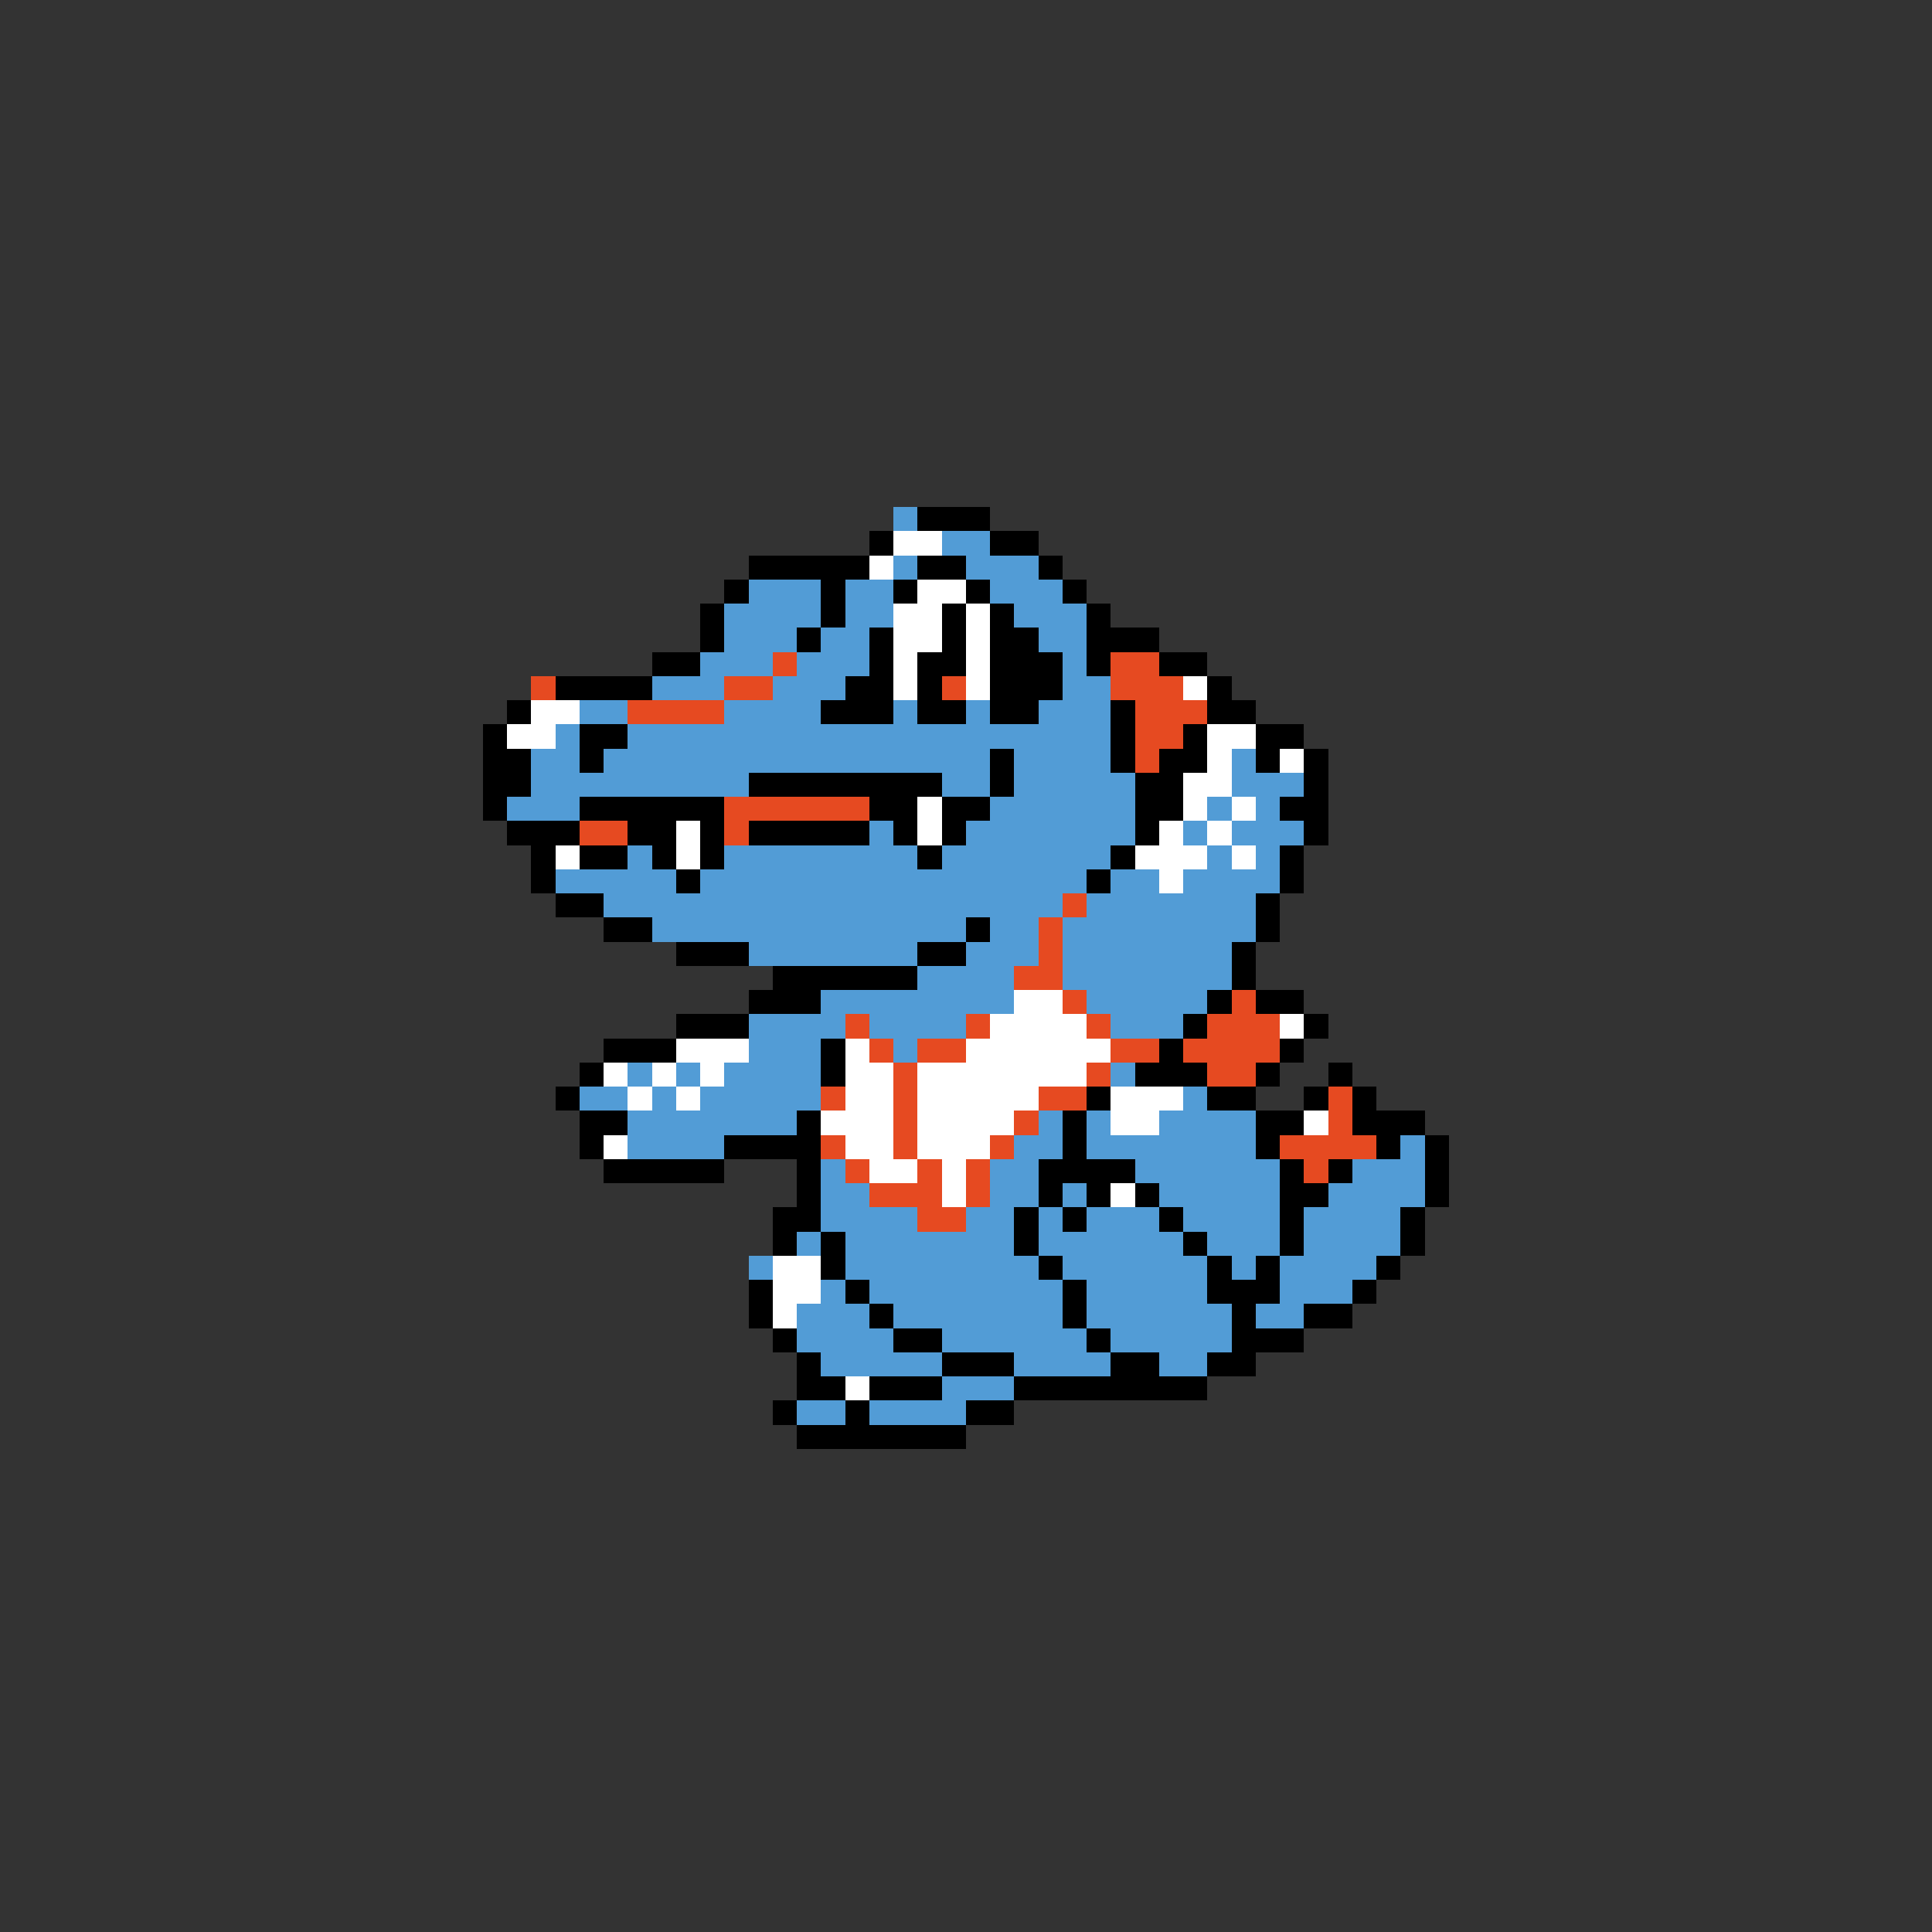 <svg xmlns="http://www.w3.org/2000/svg" viewBox="0 -0.5 80 80" shape-rendering="crispEdges">
<rect x="0" y="-0.5" width="80" height="80" fill="#333333" stroke="none"/>
<path stroke="#529cd6" d="M37 21h1M39 22h2M37 23h1M40 23h3M31 24h3M35 24h2M41 24h3M30 25h4M35 25h2M42 25h3M30 26h3M34 26h2M43 26h2M29 27h3M33 27h3M44 27h1M27 28h3M32 28h3M44 28h2M24 29h2M30 29h4M37 29h1M40 29h1M43 29h3M23 30h1M26 30h20M22 31h2M25 31h16M42 31h4M51 31h1M22 32h9M39 32h2M42 32h5M51 32h3M21 33h3M41 33h6M50 33h1M52 33h1M36 34h1M40 34h7M49 34h1M51 34h3M26 35h1M30 35h8M39 35h7M50 35h1M52 35h1M23 36h5M29 36h16M46 36h2M49 36h4M25 37h19M45 37h7M27 38h13M41 38h2M44 38h8M31 39h7M40 39h3M44 39h7M38 40h4M44 40h7M34 41h8M45 41h5M31 42h4M36 42h4M46 42h3M31 43h3M37 43h1M26 44h1M28 44h1M30 44h4M46 44h1M24 45h2M27 45h1M29 45h5M49 45h1M26 46h7M43 46h1M45 46h1M48 46h4M26 47h4M42 47h2M45 47h7M58 47h1M34 48h1M41 48h2M47 48h6M56 48h3M34 49h2M41 49h2M44 49h1M48 49h5M55 49h4M34 50h4M40 50h2M43 50h1M45 50h3M49 50h4M54 50h4M33 51h1M35 51h7M43 51h6M50 51h3M54 51h4M31 52h1M35 52h8M44 52h6M51 52h1M53 52h4M34 53h1M36 53h8M45 53h5M53 53h3M33 54h3M37 54h7M45 54h6M52 54h2M33 55h4M39 55h6M46 55h5M34 56h5M42 56h4M48 56h2M39 57h3M33 58h2M36 58h4" />
<path stroke="#000000" d="M38 21h3M36 22h1M41 22h2M31 23h5M38 23h2M43 23h1M30 24h1M34 24h1M37 24h1M40 24h1M44 24h1M29 25h1M34 25h1M39 25h1M41 25h1M45 25h1M29 26h1M33 26h1M36 26h1M39 26h1M41 26h2M45 26h3M27 27h2M36 27h1M38 27h2M41 27h3M45 27h1M48 27h2M23 28h4M35 28h2M38 28h1M41 28h3M50 28h1M21 29h1M34 29h3M38 29h2M41 29h2M46 29h1M50 29h2M20 30h1M24 30h2M46 30h1M49 30h1M52 30h2M20 31h2M24 31h1M41 31h1M46 31h1M48 31h2M52 31h1M54 31h1M20 32h2M31 32h8M41 32h1M47 32h2M54 32h1M20 33h1M24 33h6M36 33h2M39 33h2M47 33h2M53 33h2M21 34h3M26 34h2M29 34h1M31 34h5M37 34h1M39 34h1M47 34h1M54 34h1M22 35h1M24 35h2M27 35h1M29 35h1M38 35h1M46 35h1M53 35h1M22 36h1M28 36h1M45 36h1M53 36h1M23 37h2M52 37h1M25 38h2M40 38h1M52 38h1M28 39h3M38 39h2M51 39h1M32 40h6M51 40h1M31 41h3M50 41h1M52 41h2M28 42h3M49 42h1M54 42h1M25 43h3M34 43h1M48 43h1M53 43h1M24 44h1M34 44h1M47 44h3M52 44h1M55 44h1M23 45h1M45 45h1M50 45h2M54 45h1M56 45h1M24 46h2M33 46h1M44 46h1M52 46h2M56 46h3M24 47h1M30 47h4M44 47h1M52 47h1M57 47h1M59 47h1M25 48h5M33 48h1M43 48h4M53 48h1M55 48h1M59 48h1M33 49h1M43 49h1M45 49h1M47 49h1M53 49h2M59 49h1M32 50h2M42 50h1M44 50h1M48 50h1M53 50h1M58 50h1M32 51h1M34 51h1M42 51h1M49 51h1M53 51h1M58 51h1M34 52h1M43 52h1M50 52h1M52 52h1M57 52h1M31 53h1M35 53h1M44 53h1M50 53h3M56 53h1M31 54h1M36 54h1M44 54h1M51 54h1M54 54h2M32 55h1M37 55h2M45 55h1M51 55h3M33 56h1M39 56h3M46 56h2M50 56h2M33 57h2M36 57h3M42 57h8M32 58h1M35 58h1M40 58h2M33 59h7" />
<path stroke="#ffffff" d="M37 22h2M36 23h1M38 24h2M37 25h2M40 25h1M37 26h2M40 26h1M37 27h1M40 27h1M37 28h1M40 28h1M49 28h1M22 29h2M21 30h2M50 30h2M50 31h1M53 31h1M49 32h2M38 33h1M49 33h1M51 33h1M28 34h1M38 34h1M48 34h1M50 34h1M23 35h1M28 35h1M47 35h3M51 35h1M48 36h1M42 41h2M41 42h4M53 42h1M28 43h3M35 43h1M40 43h6M25 44h1M27 44h1M29 44h1M35 44h2M38 44h7M26 45h1M28 45h1M35 45h2M38 45h5M46 45h3M34 46h3M38 46h4M46 46h2M54 46h1M25 47h1M35 47h2M38 47h3M36 48h2M39 48h1M39 49h1M46 49h1M32 52h2M32 53h2M32 54h1M35 57h1" />
<path stroke="#e64a21" d="M32 27h1M46 27h2M22 28h1M30 28h2M39 28h1M46 28h3M26 29h4M47 29h3M47 30h2M47 31h1M30 33h6M24 34h2M30 34h1M44 37h1M43 38h1M43 39h1M42 40h2M44 41h1M51 41h1M35 42h1M40 42h1M45 42h1M50 42h3M36 43h1M38 43h2M46 43h2M49 43h4M37 44h1M45 44h1M50 44h2M34 45h1M37 45h1M43 45h2M55 45h1M37 46h1M42 46h1M55 46h1M34 47h1M37 47h1M41 47h1M53 47h4M35 48h1M38 48h1M40 48h1M54 48h1M36 49h3M40 49h1M38 50h2" />
</svg>